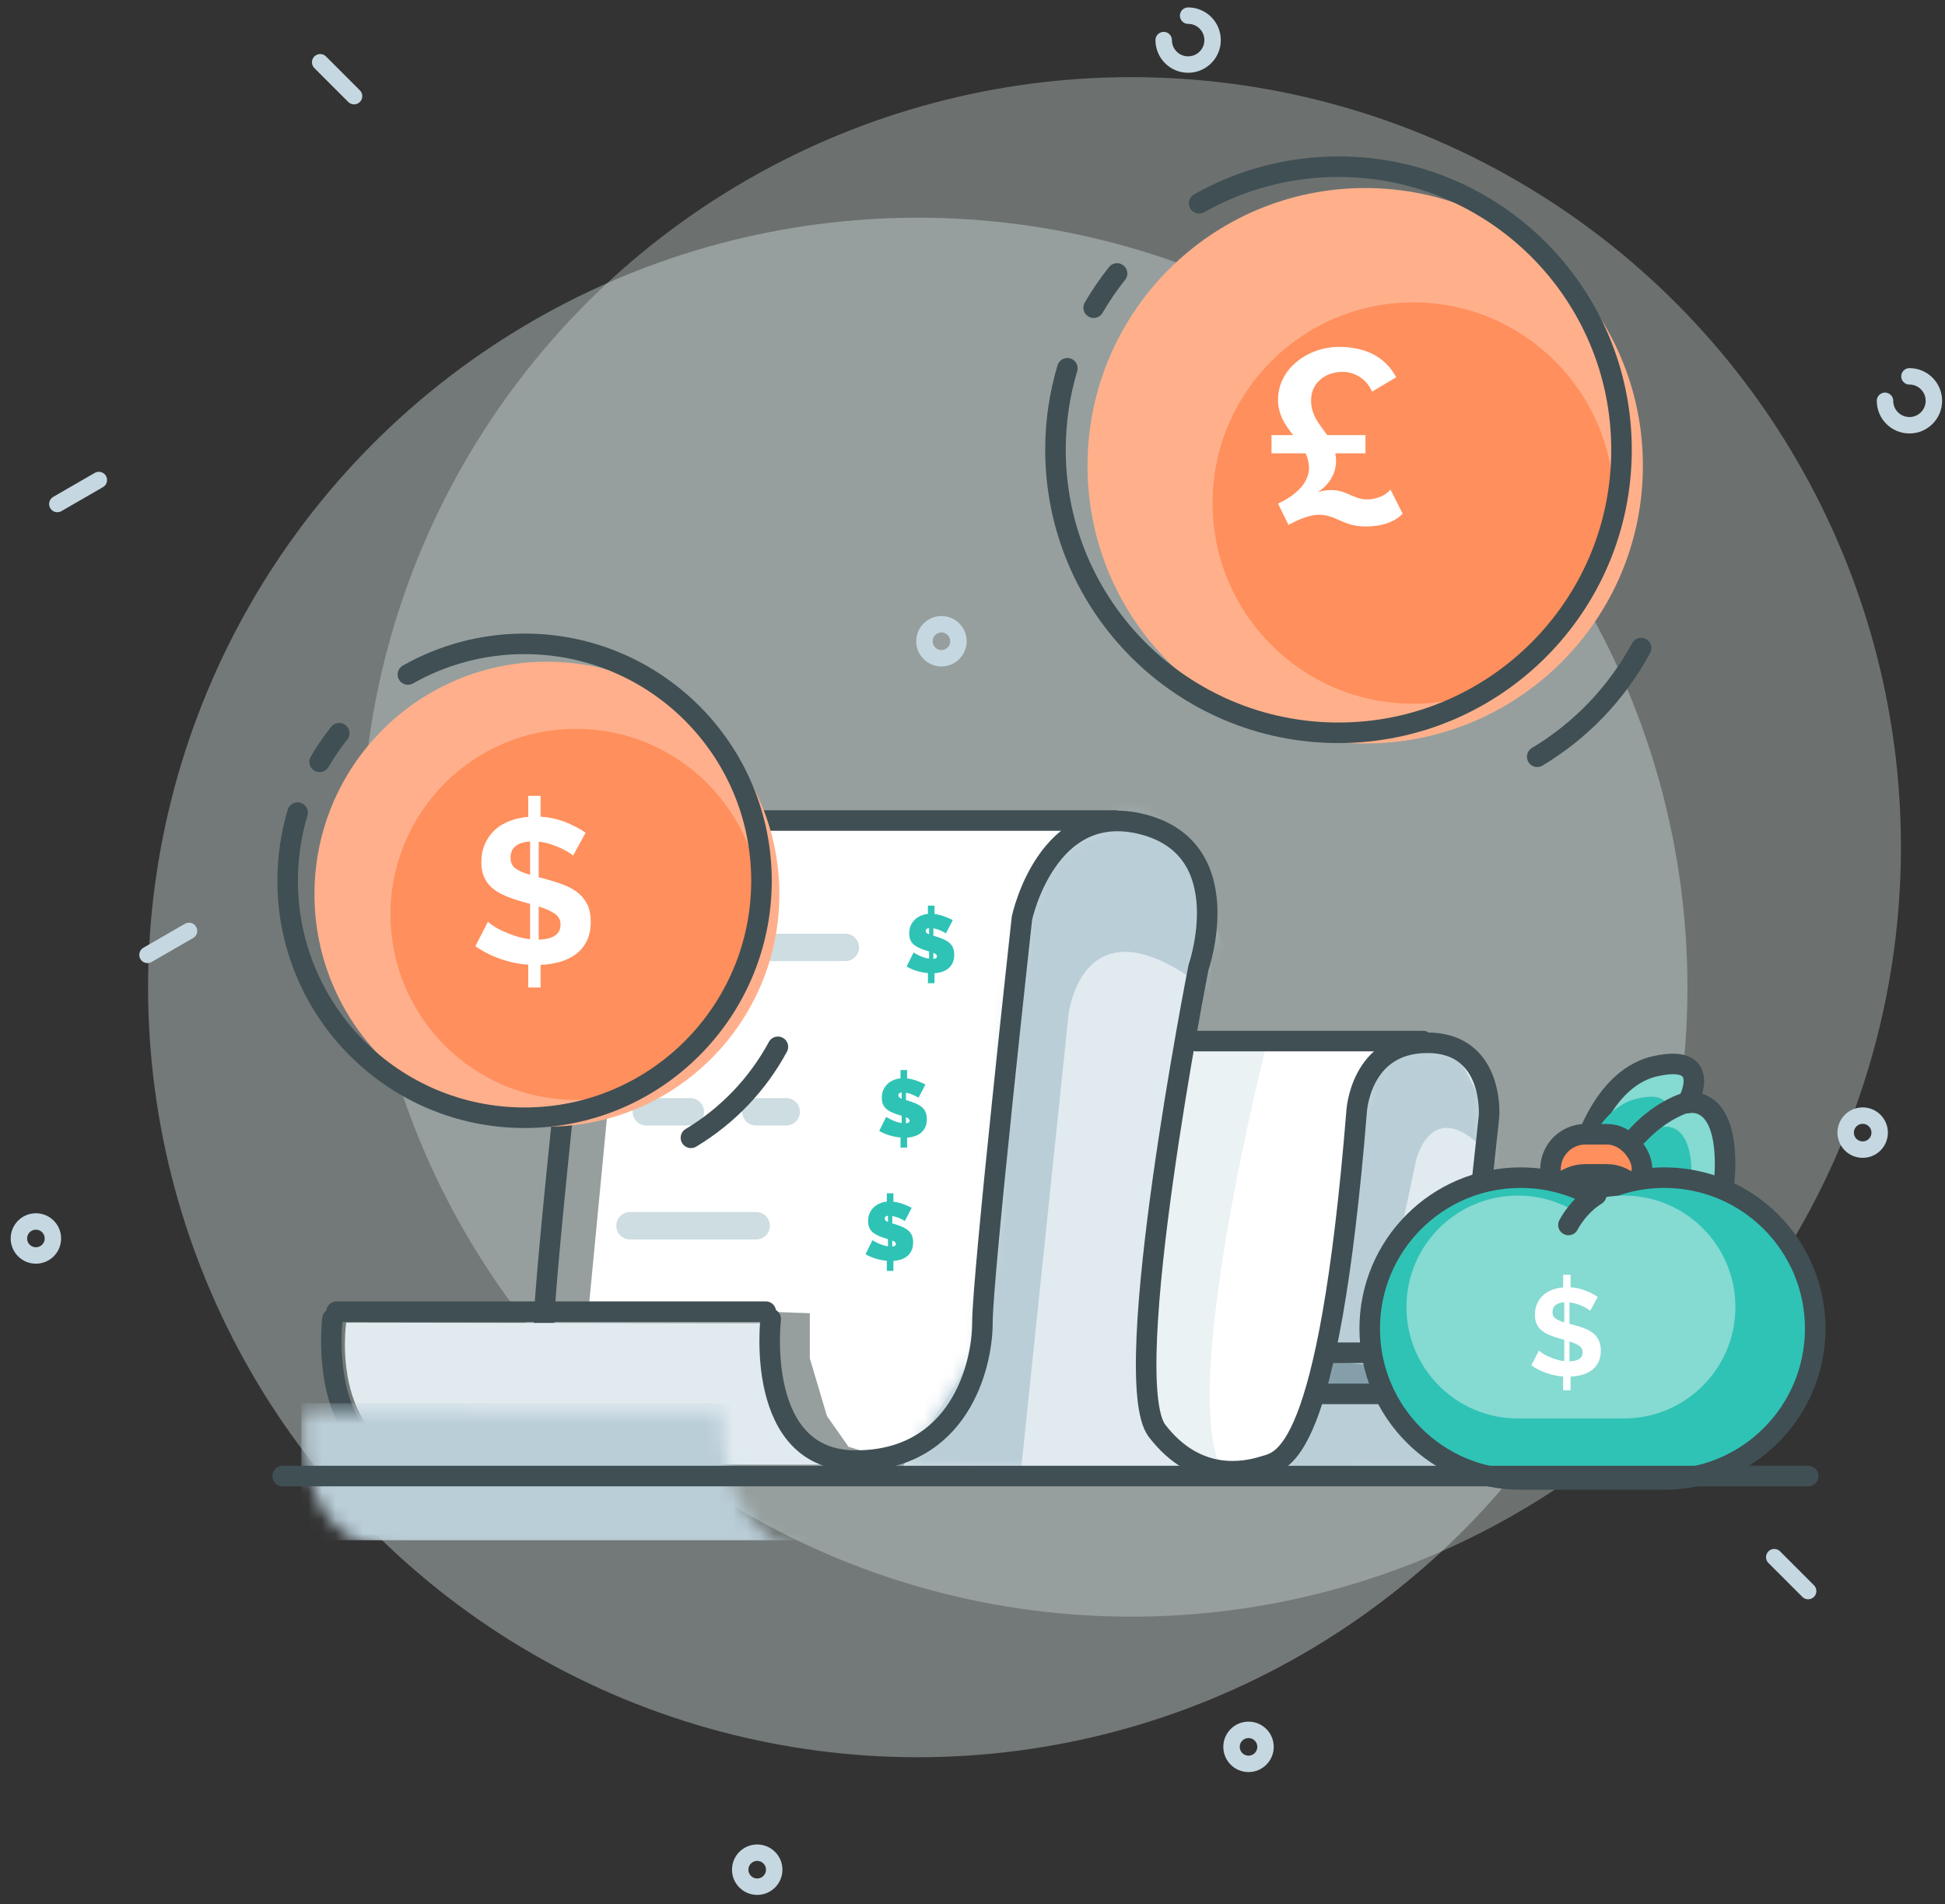 <?xml version="1.0" encoding="UTF-8" standalone="no"?>
<svg width="142px" height="139px" viewBox="0 0 142 139" version="1.1" xmlns="http://www.w3.org/2000/svg" xmlns:xlink="http://www.w3.org/1999/xlink">
    <rect x="0" y="0" width="142" height="139" fill="#333333" stroke="none"/>
    <!-- Generator: Sketch 41.2 (35397) - http://www.bohemiancoding.com/sketch -->
    <title>Make money</title>
    <desc>Created with Sketch.</desc>
    <defs>
        <path d="M18.893,31.847 L0.69,31.787 C0.69,31.787 4.331,23.622 4.939,13.923 C5.546,4.223 6.823,0.054 10.556,0.054 C14.288,0.054 15.716,2.988 15.716,4.251 C15.716,5.513 14.384,19.815 14.384,19.815 C14.384,19.815 14.46,23.998 18.723,23.294 C22.987,22.59 30.295,19.417 30.295,19.417 C30.295,19.417 33.321,18.132 33.321,21.683 C33.321,25.234 24.662,25.671 24.662,25.671 L19.465,26.154 C19.465,26.154 16.764,27.069 16.764,28.499 C16.764,29.93 18.893,31.847 18.893,31.847 Z" id="path-1"></path>
        <path d="M0.767,48.286 L22.278,48.632 C22.278,48.632 17.496,43.884 18.126,37.619 C18.756,31.354 22.269,12.586 22.269,12.586 C22.269,12.586 25.85,5.631 21.067,1.999 C16.284,-1.634 11.451,3.843 11.451,3.843 C11.451,3.843 9.778,5.757 9.208,10.634 C8.637,15.511 6.579,39.205 6.579,39.205 L0.767,48.286 Z" id="path-3"></path>
        <path d="M0.275,0.548 C0.275,0.548 -1.137,9.941 6.898,10.912 L37.355,10.912 C37.355,10.912 30.675,11.056 30.675,0.596 L0.275,0.548 Z" id="path-5"></path>
    </defs>
    <g id="Page-1" stroke="none" stroke-width="1" fill="none" fill-rule="evenodd">
        <g id="teachable-brandguide-illustrations--marketing-site" transform="translate(-405, -4262)">
            <g id="Make-money" transform="translate(395, 4249)">
                <rect id="Rectangle" x="0" y="0" width="160" height="160"></rect>
                <g id="bg" transform="translate(11, 13.8)">
                    <g transform="translate(9.812, 4.535)" fill="#DDECEA">
                        <circle id="Oval-2" opacity="0.383" cx="56.192" cy="66.749" r="56.192"></circle>
                        <ellipse id="Oval-2-Copy" opacity="0.336" cx="71.779" cy="56.488" rx="56.192" ry="56.192"></ellipse>
                    </g>
                    <g id="spread" transform="translate(0.379, 0.323)" stroke="#C5D7E0" stroke-width="1.2" stroke-linecap="round">
                        <path d="M24.471,5.896 L21.997,3.422" id="Path-67" fill="#DAE2E6"></path>
                        <path d="M130.63,115.022 L128.155,112.548" id="Path-67-Copy" fill="#DAE2E6"></path>
                        <path d="M2.807,35.668 L5.837,33.918" id="Path-67-Copy-2" fill="#DAE2E6"></path>
                        <path d="M9.39,68.581 L12.42,66.832" id="Path-67-Copy-3" fill="#DAE2E6"></path>
                        <path d="M136.24,28.135 C136.24,29.121 137.039,29.92 138.025,29.92 L138.025,29.92 C139.011,29.92 139.81,29.121 139.81,28.135 C139.81,27.149 139.011,26.35 138.025,26.35" id="Oval-22-Copy-4" stroke-linejoin="round"></path>
                        <path d="M83.579,1.804 C83.579,2.79 84.378,3.589 85.364,3.589 L85.364,3.589 C86.35,3.589 87.149,2.79 87.149,1.804 C87.149,0.819 86.35,0.019 85.364,0.019" id="Oval-22-Copy-5" stroke-linejoin="round"></path>
                        <ellipse id="Oval-22-Copy-7" stroke-linejoin="round" cx="134.61" cy="81.557" rx="1.241" ry="1.241"></ellipse>
                        <circle id="Oval-22-Copy-9" stroke-linejoin="round" cx="53.903" cy="135.362" r="1.241"></circle>
                        <ellipse id="Oval-22-Copy-11" stroke-linejoin="round" cx="1.242" cy="89.284" rx="1.241" ry="1.241"></ellipse>
                        <ellipse id="Oval-22-Copy-10" stroke-linejoin="round" cx="89.773" cy="126.395" rx="1.241" ry="1.241"></ellipse>
                        <ellipse id="Oval-22-Copy-8" stroke-linejoin="round" cx="67.354" cy="45.687" rx="1.241" ry="1.241"></ellipse>
                    </g>
                </g>
                <polygon id="Path-12" fill="#FFFFFF" points="53 108.287 55.758 79.497 57.445 75.447 61.058 73.166 64.193 72.797 91.953 72.797 89.137 76.228 87.865 79.328 84.299 110.612 84.087 112.93 82.577 116.591 80.284 118.647 77.426 119.283 74.812 119.472 71.949 118.614 70.374 116.369 69.124 112.159 69.124 108.864"></polygon>
                <g id="bills" transform="translate(34, 72)">
                    <g id="Group-4" transform="translate(69, 17)">
                        <mask id="mask-2" fill="white">
                            <use xlink:href="#path-1"></use>
                        </mask>
                        <use id="Path-26" fill="#E0EAEF" xlink:href="#path-1"></use>
                        <path d="M5.161,33.236 L10.386,8.705 C10.386,8.705 11.606,3.37 16.085,8.705 C20.564,14.04 10.822,-3.907 10.822,-3.907 L1.323,2.212 L-1.572,25.495 L-3.219,31.87 L5.161,33.236 Z" id="Path-29" fill="#BACED7" mask="url(#mask-2)"></path>
                        <path d="M3.898,23.289 C3.898,23.289 15.366,24.882 19.563,23.645 C23.76,22.409 32.403,14.061 32.403,14.061 L39.194,23.59 L37.418,34.185 L9.362,38.22 L-1.344,35.994 L3.898,23.289 Z" id="Path-30" fill="#BACED7" mask="url(#mask-2)"></path>
                        <path d="M3.898,23.289 C3.898,23.289 15.366,24.882 19.563,23.645 C23.76,22.409 32.403,14.061 32.403,14.061 L39.194,23.59 L37.418,34.185 L22.753,26.14 L3.898,26.14 L3.898,23.289 Z" id="Path-30-Copy" fill="#849FAA" mask="url(#mask-2)"></path>
                    </g>
                    <g id="Group-3" transform="translate(41, 0)">
                        <mask id="mask-4" fill="white">
                            <use xlink:href="#path-3"></use>
                        </mask>
                        <use id="Path-25" fill="#E0EAEF" xlink:href="#path-3"></use>
                        <path d="M9.415,49.52 L13.005,15.103 C13.005,15.103 13.95,6.321 22.756,12.973 C31.561,19.625 14.511,-8.145 14.511,-8.145 L5.161,0.115 L1.471,46.303 L-1.504,48.619 L-0.06,52.287 L9.415,49.52 Z" id="Path-27" fill="#BACED7" mask="url(#mask-4)"></path>
                    </g>
                    <path d="M0.269,37.278 C0.269,37.278 -0.968,47.622 6.473,47.622 C13.913,47.622 15.725,40.877 15.725,37.541 C15.725,34.205 18.611,8.021 18.611,8.021 C18.611,8.021 19.528,0.898 27.1,0.898 C34.671,0.898 47.198,0.898 57.395,0.898" id="Path-22" stroke="#404F54" stroke-width="1.5" stroke-linecap="round"></path>
                    <g id="Group-2" transform="translate(1, 37)">
                        <mask id="mask-6" fill="white">
                            <use xlink:href="#path-5"></use>
                        </mask>
                        <use id="Path-24" fill="#E0EAEF" xlink:href="#path-5"></use>
                        <rect id="Rectangle-4" fill="#BACED8" mask="url(#mask-6)" x="-3" y="6.435" width="50" height="10"></rect>
                    </g>
                    <path d="M85.457,39.75 L73.331,39.75" id="Path-31" stroke="#404F54" stroke-width="1.5" stroke-linecap="round"></path>
                    <path d="M87.457,42.75 L72.331,42.75" id="Path-31-Copy" stroke="#404F54" stroke-width="1.5" stroke-linecap="round"></path>
                    <path d="M24.505,10.159 L37.718,10.159" id="Path-33" stroke="#CDDDE1" stroke-width="2" stroke-linecap="round"></path>
                    <path d="M45.06,9.132 C44.972,9.076 44.876,9.024 44.772,8.976 C44.684,8.932 44.585,8.891 44.475,8.853 C44.365,8.815 44.254,8.786 44.142,8.766 L44.142,9.306 C44.178,9.314 44.216,9.325 44.256,9.339 C44.296,9.353 44.338,9.366 44.382,9.378 C44.578,9.438 44.755,9.504 44.913,9.576 C45.071,9.648 45.206,9.733 45.318,9.831 C45.43,9.929 45.516,10.048 45.576,10.188 C45.636,10.328 45.666,10.498 45.666,10.698 C45.666,10.934 45.625,11.135 45.543,11.301 C45.461,11.467 45.353,11.603 45.219,11.709 C45.085,11.815 44.932,11.895 44.76,11.949 C44.588,12.003 44.41,12.036 44.226,12.048 L44.226,12.774 L43.746,12.774 L43.746,12.036 C43.47,12.012 43.196,11.958 42.924,11.874 C42.652,11.79 42.408,11.684 42.192,11.556 L42.696,10.53 C42.804,10.598 42.92,10.662 43.044,10.722 C43.148,10.774 43.269,10.825 43.407,10.875 C43.545,10.925 43.686,10.96 43.83,10.98 L43.83,10.452 C43.706,10.42 43.582,10.382 43.458,10.338 C43.27,10.274 43.108,10.205 42.972,10.131 C42.836,10.057 42.724,9.973 42.636,9.879 C42.548,9.785 42.483,9.678 42.441,9.558 C42.399,9.438 42.378,9.3 42.378,9.144 C42.378,8.928 42.414,8.737 42.486,8.571 C42.558,8.405 42.656,8.262 42.78,8.142 C42.904,8.022 43.049,7.926 43.215,7.854 C43.381,7.782 43.558,7.736 43.746,7.716 L43.746,7.11 L44.226,7.11 L44.226,7.722 C44.358,7.738 44.486,7.762 44.61,7.794 C44.734,7.826 44.853,7.863 44.967,7.905 C45.081,7.947 45.188,7.991 45.288,8.037 C45.388,8.083 45.48,8.126 45.564,8.166 L45.06,9.132 Z M44.406,10.812 C44.406,10.756 44.382,10.707 44.334,10.665 C44.286,10.623 44.222,10.586 44.142,10.554 L44.142,10.998 C44.238,10.99 44.306,10.97 44.346,10.938 C44.386,10.906 44.406,10.864 44.406,10.812 L44.406,10.812 Z M43.59,8.952 C43.59,9.012 43.61,9.061 43.65,9.099 C43.69,9.137 43.75,9.172 43.83,9.204 L43.83,8.748 C43.67,8.768 43.59,8.836 43.59,8.952 L43.59,8.952 Z" id="$" fill="#2FC3B6"></path>
                    <path d="M43.06,21.132 C42.972,21.076 42.876,21.024 42.772,20.976 C42.684,20.932 42.585,20.891 42.475,20.853 C42.365,20.815 42.254,20.786 42.142,20.766 L42.142,21.306 C42.178,21.314 42.216,21.325 42.256,21.339 C42.296,21.353 42.338,21.366 42.382,21.378 C42.578,21.438 42.755,21.504 42.913,21.576 C43.071,21.648 43.206,21.733 43.318,21.831 C43.43,21.929 43.516,22.048 43.576,22.188 C43.636,22.328 43.666,22.498 43.666,22.698 C43.666,22.934 43.625,23.135 43.543,23.301 C43.461,23.467 43.353,23.603 43.219,23.709 C43.085,23.815 42.932,23.895 42.76,23.949 C42.588,24.003 42.41,24.036 42.226,24.048 L42.226,24.774 L41.746,24.774 L41.746,24.036 C41.47,24.012 41.196,23.958 40.924,23.874 C40.652,23.79 40.408,23.684 40.192,23.556 L40.696,22.53 C40.804,22.598 40.92,22.662 41.044,22.722 C41.148,22.774 41.269,22.825 41.407,22.875 C41.545,22.925 41.686,22.96 41.83,22.98 L41.83,22.452 C41.706,22.42 41.582,22.382 41.458,22.338 C41.27,22.274 41.108,22.205 40.972,22.131 C40.836,22.057 40.724,21.973 40.636,21.879 C40.548,21.785 40.483,21.678 40.441,21.558 C40.399,21.438 40.378,21.3 40.378,21.144 C40.378,20.928 40.414,20.737 40.486,20.571 C40.558,20.405 40.656,20.262 40.78,20.142 C40.904,20.022 41.049,19.926 41.215,19.854 C41.381,19.782 41.558,19.736 41.746,19.716 L41.746,19.11 L42.226,19.11 L42.226,19.722 C42.358,19.738 42.486,19.762 42.61,19.794 C42.734,19.826 42.853,19.863 42.967,19.905 C43.081,19.947 43.188,19.991 43.288,20.037 C43.388,20.083 43.48,20.126 43.564,20.166 L43.06,21.132 Z M42.406,22.812 C42.406,22.756 42.382,22.707 42.334,22.665 C42.286,22.623 42.222,22.586 42.142,22.554 L42.142,22.998 C42.238,22.99 42.306,22.97 42.346,22.938 C42.386,22.906 42.406,22.864 42.406,22.812 L42.406,22.812 Z M41.59,20.952 C41.59,21.012 41.61,21.061 41.65,21.099 C41.69,21.137 41.75,21.172 41.83,21.204 L41.83,20.748 C41.67,20.768 41.59,20.836 41.59,20.952 L41.59,20.952 Z" id="$-copy" fill="#2FC3B6"></path>
                    <path d="M42.06,30.132 C41.972,30.076 41.876,30.024 41.772,29.976 C41.684,29.932 41.585,29.891 41.475,29.853 C41.365,29.815 41.254,29.786 41.142,29.766 L41.142,30.306 C41.178,30.314 41.216,30.325 41.256,30.339 C41.296,30.353 41.338,30.366 41.382,30.378 C41.578,30.438 41.755,30.504 41.913,30.576 C42.071,30.648 42.206,30.733 42.318,30.831 C42.43,30.929 42.516,31.048 42.576,31.188 C42.636,31.328 42.666,31.498 42.666,31.698 C42.666,31.934 42.625,32.135 42.543,32.301 C42.461,32.467 42.353,32.603 42.219,32.709 C42.085,32.815 41.932,32.895 41.76,32.949 C41.588,33.003 41.41,33.036 41.226,33.048 L41.226,33.774 L40.746,33.774 L40.746,33.036 C40.47,33.012 40.196,32.958 39.924,32.874 C39.652,32.79 39.408,32.684 39.192,32.556 L39.696,31.53 C39.804,31.598 39.92,31.662 40.044,31.722 C40.148,31.774 40.269,31.825 40.407,31.875 C40.545,31.925 40.686,31.96 40.83,31.98 L40.83,31.452 C40.706,31.42 40.582,31.382 40.458,31.338 C40.27,31.274 40.108,31.205 39.972,31.131 C39.836,31.057 39.724,30.973 39.636,30.879 C39.548,30.785 39.483,30.678 39.441,30.558 C39.399,30.438 39.378,30.3 39.378,30.144 C39.378,29.928 39.414,29.737 39.486,29.571 C39.558,29.405 39.656,29.262 39.78,29.142 C39.904,29.022 40.049,28.926 40.215,28.854 C40.381,28.782 40.558,28.736 40.746,28.716 L40.746,28.11 L41.226,28.11 L41.226,28.722 C41.358,28.738 41.486,28.762 41.61,28.794 C41.734,28.826 41.853,28.863 41.967,28.905 C42.081,28.947 42.188,28.991 42.288,29.037 C42.388,29.083 42.48,29.126 42.564,29.166 L42.06,30.132 Z M41.406,31.812 C41.406,31.756 41.382,31.707 41.334,31.665 C41.286,31.623 41.222,31.586 41.142,31.554 L41.142,31.998 C41.238,31.99 41.306,31.97 41.346,31.938 C41.386,31.906 41.406,31.864 41.406,31.812 L41.406,31.812 Z M40.59,29.952 C40.59,30.012 40.61,30.061 40.65,30.099 C40.69,30.137 40.75,30.172 40.83,30.204 L40.83,29.748 C40.67,29.768 40.59,29.836 40.59,29.952 L40.59,29.952 Z" id="$-copy-2" fill="#2FC3B6"></path>
                    <path d="M23.188,22.159 L26.401,22.159" id="Path-33-Copy-2" stroke="#CDDDE1" stroke-width="2" stroke-linecap="round"></path>
                    <path d="M31.188,22.159 L33.401,22.159" id="Path-33-Copy-4" stroke="#CDDDE1" stroke-width="2" stroke-linecap="round"></path>
                    <path d="M21.994,30.477 L31.207,30.477" id="Path-33-Copy-3" stroke="#CDDDE1" stroke-width="2" stroke-linecap="round"></path>
                    <polygon id="Path-14" fill="#FFFFFF" points="62.652 17.246 77.594 17.246 75.224 20.913 73.768 32.477 72.209 41.484 70.346 47.223 68.433 47.914 63.985 48.254 61.083 46.137 59.619 41.731 60.279 33.217"></polygon>
                    <path d="M62.652,17.246 L68.433,17.395 C68.433,17.395 61.856,43.181 65.341,48.483 L61.083,46.137 L59.619,41.731 L60.279,33.217 L62.652,17.246 Z" id="Path-14-Copy" fill="#EBF2F4"></path>
                    <path d="M32.269,37.278 C32.269,37.278 31.032,47.622 38.473,47.622 C45.913,47.622 47.725,40.877 47.725,37.541 C47.725,34.205 50.611,8.021 50.611,8.021 C50.611,8.021 52.445,-0.66 59.472,1.187 C66.499,3.034 63.5,11.622 63.5,11.622 C63.5,11.622 57.577,41.687 60.478,45.453 C63.379,49.22 66.907,48.457 68.252,48.039 C69.597,47.622 72.977,47.622 75.041,22.171 C75.041,22.171 75.279,17.121 80.202,17.121 C85.125,17.121 84.71,22.497 84.71,22.497 L83.513,33.579 C83.513,33.579 82.206,40.739 87.142,40.148 C92.078,39.557 96.751,37.278 96.751,37.278 C96.751,37.278 102.296,35.178 102.296,38.022 C102.296,40.866 98.605,41.75 98.605,41.75 C95.079,43.129 88.876,42.281 87.142,43.456 C84.787,45.052 85.966,47.019 87.735,47.622 C89.504,48.225 97.246,45.453 100.811,46.537" id="Path-22-Copy" stroke="#404F54" stroke-width="1.5" stroke-linecap="round"></path>
                    <path d="M0.569,36.75 L31.907,36.75" id="Path-23" stroke="#404F54" stroke-width="1.5" stroke-linecap="round" fill="#404F54"></path>
                    <path d="M79.894,17 L63.339,17" id="Path-28" stroke="#404F54" stroke-width="1.5" stroke-linecap="round"></path>
                </g>
                <g id="cash-copy" transform="translate(110, 90.326)">
                    <path d="M15.137,8.126 C15.137,8.126 16.465,1.494 20.841,0.508 C25.216,-0.478 23.204,3.201 23.204,3.201 C23.204,3.201 25.946,2.475 25.946,7.649 C25.946,12.822 22.994,10.282 22.994,10.282 L15.137,8.126 Z" id="Path-57" stroke="#404F54" stroke-width="1.5" stroke-linecap="round" stroke-linejoin="round" fill="#85DAD2"></path>
                    <path d="M15.137,8.756 C15.137,8.756 16.164,3.627 19.548,2.865 C22.932,2.102 21.376,4.947 21.376,4.947 C21.376,4.947 23.496,4.386 23.496,8.387 C23.496,12.388 21.213,10.424 21.213,10.424 L15.137,8.756 Z" id="Path-57-Copy" fill="#2FC3B6"></path>
                    <rect id="Rectangle-5" stroke="#404F54" stroke-width="1.5" stroke-linecap="round" fill="#FF8F5C" x="13.197" y="5.472" width="6.685" height="5.112" rx="2.556"></rect>
                    <rect id="Rectangle-5-Copy" stroke="#404F54" stroke-width="2" stroke-linecap="round" fill="#FF8F5C" x="13.197" y="8.652" width="6.685" height="5.112" rx="2.556"></rect>
                    <path d="M11.016,30.674 C4.932,30.674 0,25.742 0,19.658 C0,13.574 4.932,8.641 11.016,8.641 C12.916,8.641 14.703,9.122 16.262,9.968 C17.822,9.122 19.609,8.641 21.508,8.641 C27.593,8.641 32.525,13.574 32.525,19.658 C32.525,25.742 27.593,30.674 21.508,30.674 L11.016,30.674 Z" id="Combined-Shape" stroke="#404F54" stroke-width="1.5" stroke-linecap="round" fill="#2FC3B6"></path>
                    <path d="M10.816,26.22 C6.323,26.22 2.681,22.578 2.681,18.085 C2.681,13.592 6.323,9.95 10.816,9.95 C12.218,9.95 13.538,10.305 14.689,10.93 C15.841,10.305 17.161,9.95 18.563,9.95 C23.056,9.95 26.698,13.592 26.698,18.085 C26.698,22.578 23.056,26.22 18.563,26.22 L10.816,26.22 Z" id="Combined-Shape-Copy-4" fill="#85DAD2"></path>
                    <path d="M16.094,18.363 C16.058,18.32 15.99,18.269 15.891,18.209 C15.791,18.148 15.674,18.087 15.538,18.023 C15.402,17.96 15.253,17.903 15.09,17.852 C14.927,17.8 14.759,17.766 14.584,17.747 L14.584,19.312 L14.81,19.367 C15.123,19.451 15.408,19.541 15.665,19.638 C15.921,19.734 16.138,19.855 16.316,20 C16.494,20.144 16.631,20.318 16.727,20.52 C16.824,20.722 16.872,20.971 16.872,21.266 C16.872,21.598 16.813,21.881 16.696,22.116 C16.578,22.351 16.418,22.544 16.216,22.695 C16.014,22.846 15.779,22.959 15.511,23.034 C15.242,23.11 14.961,23.153 14.665,23.165 L14.665,24.16 L14.122,24.16 L14.122,23.156 C13.7,23.126 13.289,23.04 12.888,22.899 C12.487,22.757 12.123,22.571 11.798,22.342 L12.35,21.266 C12.398,21.314 12.481,21.378 12.598,21.456 C12.716,21.534 12.858,21.611 13.023,21.687 C13.189,21.762 13.373,21.833 13.575,21.899 C13.777,21.965 13.987,22.011 14.204,22.035 L14.204,20.479 C14.15,20.467 14.095,20.453 14.041,20.438 C13.987,20.423 13.932,20.407 13.878,20.389 C13.571,20.304 13.304,20.212 13.078,20.113 C12.852,20.013 12.663,19.896 12.512,19.76 C12.362,19.624 12.249,19.468 12.173,19.29 C12.098,19.112 12.06,18.899 12.06,18.652 C12.06,18.35 12.113,18.081 12.218,17.842 C12.324,17.604 12.469,17.401 12.653,17.232 C12.837,17.063 13.055,16.93 13.308,16.834 C13.562,16.737 13.833,16.677 14.122,16.653 L14.122,15.73 L14.665,15.73 L14.665,16.644 C15.063,16.674 15.429,16.756 15.764,16.888 C16.099,17.021 16.393,17.175 16.646,17.35 L16.094,18.363 Z M15.542,21.393 C15.542,21.188 15.458,21.028 15.289,20.913 C15.12,20.799 14.885,20.693 14.584,20.597 L14.584,22.053 C15.223,22.035 15.542,21.815 15.542,21.393 L15.542,21.393 Z M13.345,18.453 C13.345,18.658 13.415,18.813 13.557,18.919 C13.699,19.024 13.914,19.119 14.204,19.204 L14.204,17.738 C13.631,17.775 13.345,18.013 13.345,18.453 L13.345,18.453 Z" id="$" fill="#FFFFFF"></path>
                    <path d="M14.509,12.094 C14.509,12.094 15.19,10.73 16.539,9.901" id="Path-56" stroke="#404F54" stroke-width="1.5" stroke-linecap="round"></path>
                    <path d="M23.366,3.088 C23.366,3.088 21.451,3.503 19.566,5.536" id="Path-58" stroke="#404F54" stroke-width="1.5" stroke-linecap="round" fill="#85DAD2"></path>
                </g>
                <g id="Group-6" transform="translate(31, 60)">
                    <circle id="Oval-3" fill="#FFAF8B" cx="18.929" cy="18.276" r="16.971"></circle>
                    <ellipse id="Oval-3-Copy-2" fill="#FF8F5C" cx="21.052" cy="19.747" rx="13.542" ry="13.542"></ellipse>
                    <path d="M3.764,6.524 C3.238,7.184 2.759,7.883 2.333,8.616 M0.727,12.319 C0.254,13.896 0,15.567 0,17.297 C0,26.85 7.744,34.594 17.297,34.594 L17.297,34.594 C26.85,34.594 34.594,26.85 34.594,17.297 C34.594,7.744 26.85,0 17.297,0 C14.201,0 11.295,0.814 8.781,2.238" id="Oval-2" stroke="#404F54" stroke-width="1.5" stroke-linecap="round"></path>
                    <path d="M20.838,15.465 C20.778,15.395 20.666,15.31 20.501,15.21 C20.335,15.11 20.14,15.007 19.915,14.902 C19.69,14.797 19.442,14.702 19.172,14.617 C18.902,14.532 18.621,14.474 18.331,14.444 L18.331,17.041 L18.706,17.131 C19.227,17.272 19.7,17.422 20.125,17.582 C20.551,17.742 20.911,17.942 21.206,18.182 C21.501,18.423 21.729,18.71 21.889,19.046 C22.049,19.381 22.129,19.794 22.129,20.284 C22.129,20.835 22.032,21.305 21.837,21.695 C21.641,22.086 21.376,22.406 21.041,22.656 C20.706,22.906 20.315,23.094 19.87,23.219 C19.425,23.344 18.957,23.417 18.466,23.437 L18.466,25.088 L17.566,25.088 L17.566,23.422 C16.865,23.372 16.182,23.229 15.516,22.994 C14.851,22.759 14.248,22.451 13.707,22.071 L14.623,20.284 C14.703,20.364 14.841,20.469 15.036,20.599 C15.231,20.73 15.466,20.857 15.741,20.982 C16.017,21.107 16.322,21.225 16.657,21.335 C16.993,21.445 17.34,21.52 17.701,21.56 L17.701,18.978 C17.611,18.958 17.52,18.935 17.43,18.91 C17.34,18.885 17.25,18.858 17.16,18.828 C16.65,18.688 16.207,18.535 15.832,18.37 C15.456,18.205 15.143,18.01 14.893,17.785 C14.643,17.559 14.455,17.299 14.33,17.004 C14.205,16.709 14.143,16.356 14.143,15.945 C14.143,15.445 14.23,14.997 14.405,14.602 C14.58,14.206 14.821,13.869 15.126,13.588 C15.431,13.308 15.794,13.088 16.214,12.928 C16.635,12.768 17.085,12.668 17.566,12.628 L17.566,11.096 L18.466,11.096 L18.466,12.613 C19.127,12.663 19.735,12.798 20.29,13.018 C20.846,13.238 21.334,13.493 21.754,13.784 L20.838,15.465 Z M19.923,20.494 C19.923,20.154 19.782,19.889 19.502,19.699 C19.222,19.508 18.832,19.333 18.331,19.173 L18.331,21.59 C19.392,21.56 19.923,21.195 19.923,20.494 L19.923,20.494 Z M16.274,15.615 C16.274,15.955 16.392,16.213 16.627,16.388 C16.862,16.563 17.22,16.721 17.701,16.861 L17.701,14.429 C16.75,14.489 16.274,14.885 16.274,15.615 L16.274,15.615 Z" id="$" fill="#FFFFFF"></path>
                    <path d="M29.444,36.059 C32.111,34.459 34.312,32.161 35.793,29.417" id="Oval-2-Copy" stroke="#404F54" stroke-width="1.5" stroke-linecap="round"></path>
                </g>
                <g id="Group-5" transform="translate(87.058, 25.168)">
                    <ellipse id="Oval-3" fill="#FFB08B" cx="22.612" cy="21.832" rx="20.273" ry="20.273"></ellipse>
                    <circle id="Oval-3-Copy" fill="#FF8F5C" cx="26.115" cy="24.555" r="14.648"></circle>
                    <path d="M4.496,7.794 C3.868,8.582 3.296,9.417 2.787,10.292 M0.868,14.716 C0.304,16.599 0,18.595 0,20.662 C0,32.074 9.251,41.325 20.662,41.325 L20.662,41.325 C32.074,41.325 41.325,32.074 41.325,20.662 C41.325,9.251 32.074,0 20.662,0 C16.964,0 13.492,0.972 10.489,2.674" id="Oval-2" stroke="#404F54" stroke-width="1.5" stroke-linecap="round"></path>
                    <path d="M15.773,20.925 L18.262,20.925 C18.414,21.248 18.509,21.609 18.509,21.989 C18.509,23.034 17.616,23.965 16.248,24.592 L17.008,26.15 C17.787,25.732 18.566,25.409 19.231,25.409 C20.504,25.409 20.979,26.264 22.651,26.264 C23.962,26.264 24.836,25.865 25.349,25.333 L24.456,23.566 C24.19,23.908 23.563,24.288 22.746,24.288 C21.739,24.288 21.283,23.604 20.124,23.604 C19.82,23.604 19.44,23.661 19.155,23.756 C19.896,23.281 20.485,22.483 20.485,21.476 C20.485,21.286 20.466,21.096 20.428,20.925 L22.632,20.925 L22.632,19.595 L19.839,19.595 C19.307,18.835 18.661,18.189 18.661,17.049 C18.661,15.776 19.706,14.978 20.96,14.978 C21.967,14.978 22.784,15.624 23.107,16.422 L24.874,15.377 C24.114,13.914 22.651,13.154 20.713,13.154 C18.433,13.154 16.248,14.731 16.248,17.011 C16.248,18.132 16.799,18.892 17.35,19.595 L15.773,19.595 L15.773,20.925 Z" id="£" fill="#FFFFFF"></path>
                    <path d="M35.172,43.074 C38.359,41.163 40.988,38.418 42.757,35.14" id="Oval-2-Copy" stroke="#404F54" stroke-width="1.5" stroke-linecap="round"></path>
                </g>
                <path d="M30.639,120.75 L142.013,120.75" id="Path-8" stroke="#404F54" stroke-width="1.5" stroke-linecap="round"></path>
            </g>
        </g>
    </g>
</svg>